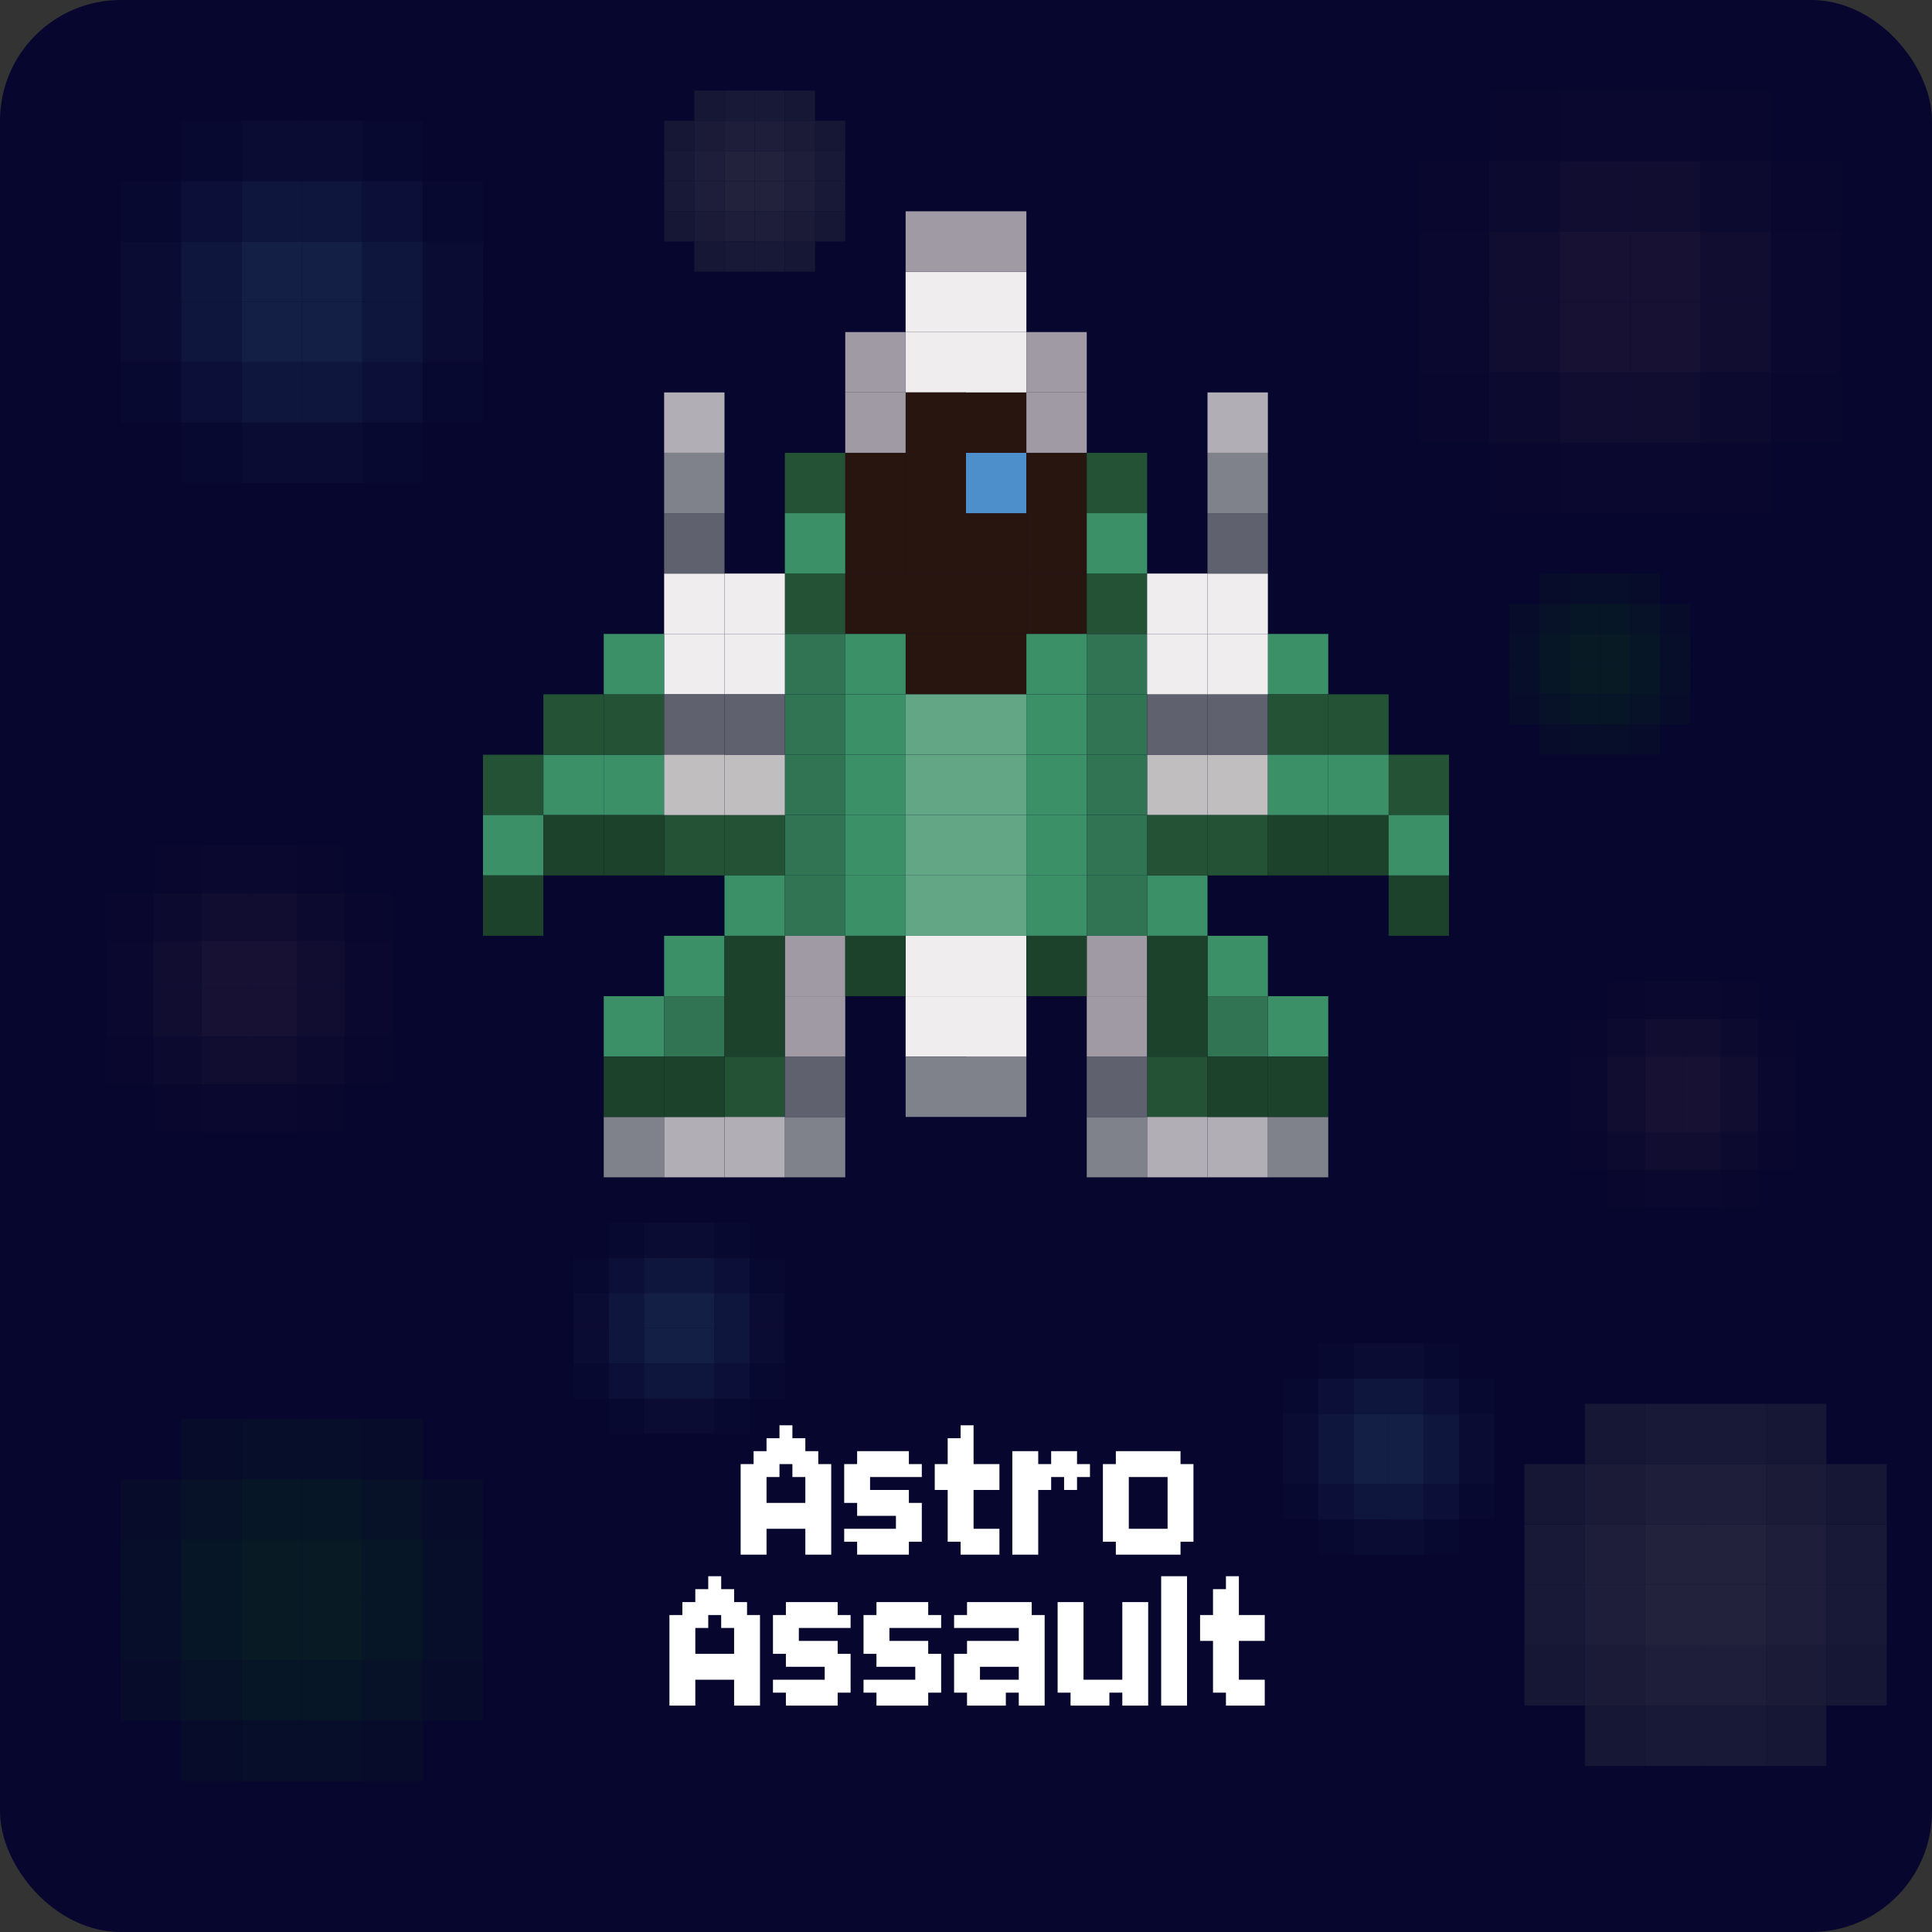 <svg width="128" height="128" viewBox="0 0 128 128" fill="none" xmlns="http://www.w3.org/2000/svg">
<rect x="0" y="0" width="128" height="128" fill="#333333" stroke="none"/>
<rect width="128" height="128" rx="8" fill="#07062E"/>
<rect width="2" height="2" transform="translate(48 10)" fill="#22223C"/>
<rect width="2" height="2" transform="translate(50 10)" fill="#22223C"/>
<rect width="2" height="2" transform="translate(48 12)" fill="#22223C"/>
<rect width="2" height="2" transform="translate(46 12)" fill="#1E1E3A"/>
<rect width="2" height="2" transform="translate(44 10)" fill="#181837"/>
<rect width="2" height="2" transform="translate(44 8)" fill="#161635"/>
<rect width="2" height="2" transform="translate(52 6)" fill="#161635"/>
<rect width="2" height="2" transform="translate(44 14)" fill="#161635"/>
<rect width="2" height="2" transform="translate(46 16)" fill="#161635"/>
<rect width="2" height="2" transform="translate(52 16)" fill="#161635"/>
<rect width="2" height="2" transform="translate(54 14)" fill="#161635"/>
<rect width="2" height="2" transform="translate(54 8)" fill="#161635"/>
<rect width="2" height="2" transform="translate(46 6)" fill="#161635"/>
<rect width="2" height="2" transform="translate(44 12)" fill="#181837"/>
<rect width="2" height="2" transform="translate(46 10)" fill="#1E1E3A"/>
<rect width="2" height="2" transform="translate(48 8)" fill="#1E1E3A"/>
<rect width="2" height="2" transform="translate(50 8)" fill="#1E1E3A"/>
<rect width="2" height="2" transform="translate(50 12)" fill="#22223C"/>
<rect width="2" height="2" transform="translate(48 14)" fill="#1E1E3A"/>
<rect width="2" height="2" transform="translate(46 14)" fill="#1B1B38"/>
<rect width="2" height="2" transform="translate(52 8)" fill="#1B1B38"/>
<rect width="2" height="2" transform="translate(46 8)" fill="#1B1B38"/>
<rect width="2" height="2" transform="translate(52 14)" fill="#1B1B38"/>
<rect width="2" height="2" transform="translate(48 16)" fill="#181837"/>
<rect width="2" height="2" transform="translate(50 16)" fill="#181837"/>
<rect width="2" height="2" transform="translate(50 14)" fill="#1E1E3A"/>
<rect width="2" height="2" transform="translate(52 12)" fill="#1E1E3A"/>
<rect width="2" height="2" transform="translate(52 10)" fill="#1E1E3A"/>
<rect width="2" height="2" transform="translate(48 6)" fill="#181837"/>
<rect width="2" height="2" transform="translate(50 6)" fill="#181837"/>
<rect width="2" height="2" transform="translate(54 10)" fill="#181837"/>
<rect width="2" height="2" transform="translate(54 12)" fill="#181837"/>
<rect width="4.667" height="4.667" transform="translate(103.333 15.333)" fill="#171134"/>
<rect width="4.667" height="4.667" transform="translate(108 15.333)" fill="#171134"/>
<rect width="4.667" height="4.667" transform="translate(103.333 20)" fill="#171134"/>
<rect width="4.667" height="4.667" transform="translate(98.667 20)" fill="#110D31"/>
<rect width="4.667" height="4.667" transform="translate(94 15.333)" fill="#0B082F"/>
<rect width="4.667" height="4.667" transform="translate(94 10.667)" fill="#09072E"/>
<rect width="4.667" height="4.667" transform="translate(112.667 6)" fill="#09072E"/>
<rect width="4.667" height="4.667" transform="translate(94 24.667)" fill="#09072E"/>
<rect width="4.667" height="4.667" transform="translate(98.667 29.333)" fill="#09072E"/>
<rect width="4.667" height="4.667" transform="translate(112.667 29.333)" fill="#09072E"/>
<rect width="4.667" height="4.667" transform="translate(117.333 24.667)" fill="#09072E"/>
<rect width="4.667" height="4.667" transform="translate(117.333 10.667)" fill="#09072E"/>
<rect width="4.667" height="4.667" transform="translate(98.667 6)" fill="#09072E"/>
<rect width="4.667" height="4.667" transform="translate(94 20)" fill="#0B082F"/>
<rect width="4.667" height="4.667" transform="translate(98.667 15.333)" fill="#110D31"/>
<rect width="4.667" height="4.667" transform="translate(103.333 10.667)" fill="#110D31"/>
<rect width="4.667" height="4.667" transform="translate(108 10.667)" fill="#110D31"/>
<rect width="4.667" height="4.667" transform="translate(108 20)" fill="#171134"/>
<rect width="4.667" height="4.667" transform="translate(103.333 24.667)" fill="#110D31"/>
<rect width="4.667" height="4.667" transform="translate(98.667 24.667)" fill="#0D0A30"/>
<rect width="4.667" height="4.667" transform="translate(112.667 10.667)" fill="#0D0A30"/>
<rect width="4.667" height="4.667" transform="translate(98.667 10.667)" fill="#0D0A30"/>
<rect width="4.667" height="4.667" transform="translate(112.667 24.667)" fill="#0D0A30"/>
<rect width="4.667" height="4.667" transform="translate(103.333 29.333)" fill="#0B082F"/>
<rect width="4.667" height="4.667" transform="translate(108 29.333)" fill="#0B082F"/>
<rect width="4.667" height="4.667" transform="translate(108 24.667)" fill="#110D31"/>
<rect width="4.667" height="4.667" transform="translate(112.667 20)" fill="#110D31"/>
<rect width="4.667" height="4.667" transform="translate(112.667 15.333)" fill="#110D31"/>
<rect width="4.667" height="4.667" transform="translate(103.333 6)" fill="#0B082F"/>
<rect width="4.667" height="4.667" transform="translate(108 6)" fill="#0B082F"/>
<rect width="4.667" height="4.667" transform="translate(117.333 15.333)" fill="#0B082F"/>
<rect width="4.667" height="4.667" transform="translate(117.333 20)" fill="#0B082F"/>
<rect width="3.167" height="3.167" transform="translate(13.333 62.333)" fill="#171134"/>
<rect width="3.167" height="3.167" transform="translate(16.5 62.333)" fill="#171134"/>
<rect width="3.167" height="3.167" transform="translate(13.333 65.5)" fill="#171134"/>
<rect width="3.167" height="3.167" transform="translate(10.167 65.5)" fill="#110D31"/>
<rect width="3.167" height="3.167" transform="translate(7 62.333)" fill="#0B082F"/>
<rect width="3.167" height="3.167" transform="translate(7 59.167)" fill="#09072E"/>
<rect width="3.167" height="3.167" transform="translate(19.667 56)" fill="#09072E"/>
<rect width="3.167" height="3.167" transform="translate(7 68.667)" fill="#09072E"/>
<rect width="3.167" height="3.167" transform="translate(10.167 71.833)" fill="#09072E"/>
<rect width="3.167" height="3.167" transform="translate(19.667 71.833)" fill="#09072E"/>
<rect width="3.167" height="3.167" transform="translate(22.833 68.667)" fill="#09072E"/>
<rect width="3.167" height="3.167" transform="translate(22.833 59.167)" fill="#09072E"/>
<rect width="3.167" height="3.167" transform="translate(10.167 56)" fill="#09072E"/>
<rect width="3.167" height="3.167" transform="translate(7 65.5)" fill="#0B082F"/>
<rect width="3.167" height="3.167" transform="translate(10.167 62.333)" fill="#110D31"/>
<rect width="3.167" height="3.167" transform="translate(13.333 59.167)" fill="#110D31"/>
<rect width="3.167" height="3.167" transform="translate(16.5 59.167)" fill="#110D31"/>
<rect width="3.167" height="3.167" transform="translate(16.5 65.5)" fill="#171134"/>
<rect width="3.167" height="3.167" transform="translate(13.333 68.667)" fill="#110D31"/>
<rect width="3.167" height="3.167" transform="translate(10.167 68.667)" fill="#0D0A30"/>
<rect width="3.167" height="3.167" transform="translate(19.667 59.167)" fill="#0D0A30"/>
<rect width="3.167" height="3.167" transform="translate(10.167 59.167)" fill="#0D0A30"/>
<rect width="3.167" height="3.167" transform="translate(19.667 68.667)" fill="#0D0A30"/>
<rect width="3.167" height="3.167" transform="translate(13.333 71.833)" fill="#0B082F"/>
<rect width="3.167" height="3.167" transform="translate(16.5 71.833)" fill="#0B082F"/>
<rect width="3.167" height="3.167" transform="translate(16.5 68.667)" fill="#110D31"/>
<rect width="3.167" height="3.167" transform="translate(19.667 65.5)" fill="#110D31"/>
<rect width="3.167" height="3.167" transform="translate(19.667 62.333)" fill="#110D31"/>
<rect width="3.167" height="3.167" transform="translate(13.333 56)" fill="#0B082F"/>
<rect width="3.167" height="3.167" transform="translate(16.5 56)" fill="#0B082F"/>
<rect width="3.167" height="3.167" transform="translate(22.833 62.333)" fill="#0B082F"/>
<rect width="3.167" height="3.167" transform="translate(22.833 65.5)" fill="#0B082F"/>
<rect width="2.5" height="2.5" transform="translate(109 70)" fill="#171134"/>
<rect width="2.5" height="2.5" transform="translate(111.5 70)" fill="#171134"/>
<rect width="2.5" height="2.5" transform="translate(109 72.5)" fill="#171134"/>
<rect width="2.5" height="2.5" transform="translate(106.5 72.5)" fill="#110D31"/>
<rect width="2.5" height="2.5" transform="translate(104 70)" fill="#0B082F"/>
<rect width="2.5" height="2.5" transform="translate(104 67.5)" fill="#09072E"/>
<rect width="2.5" height="2.5" transform="translate(114 65)" fill="#09072E"/>
<rect width="2.5" height="2.5" transform="translate(104 75)" fill="#09072E"/>
<rect width="2.5" height="2.5" transform="translate(106.5 77.5)" fill="#09072E"/>
<rect width="2.5" height="2.5" transform="translate(114 77.5)" fill="#09072E"/>
<rect width="2.5" height="2.5" transform="translate(116.5 75)" fill="#09072E"/>
<rect width="2.5" height="2.5" transform="translate(116.5 67.5)" fill="#09072E"/>
<rect width="2.5" height="2.5" transform="translate(106.5 65)" fill="#09072E"/>
<rect width="2.5" height="2.5" transform="translate(104 72.5)" fill="#0B082F"/>
<rect width="2.5" height="2.5" transform="translate(106.5 70)" fill="#110D31"/>
<rect width="2.5" height="2.5" transform="translate(109 67.5)" fill="#110D31"/>
<rect width="2.5" height="2.5" transform="translate(111.5 67.5)" fill="#110D31"/>
<rect width="2.5" height="2.5" transform="translate(111.5 72.5)" fill="#171134"/>
<rect width="2.5" height="2.5" transform="translate(109 75)" fill="#110D31"/>
<rect width="2.5" height="2.5" transform="translate(106.5 75)" fill="#0D0A30"/>
<rect width="2.5" height="2.5" transform="translate(114 67.5)" fill="#0D0A30"/>
<rect width="2.5" height="2.5" transform="translate(106.5 67.5)" fill="#0D0A30"/>
<rect width="2.5" height="2.5" transform="translate(114 75)" fill="#0D0A30"/>
<rect width="2.5" height="2.5" transform="translate(109 77.5)" fill="#0B082F"/>
<rect width="2.5" height="2.5" transform="translate(111.5 77.5)" fill="#0B082F"/>
<rect width="2.5" height="2.5" transform="translate(111.5 75)" fill="#110D31"/>
<rect width="2.5" height="2.5" transform="translate(114 72.5)" fill="#110D31"/>
<rect width="2.5" height="2.5" transform="translate(114 70)" fill="#110D31"/>
<rect width="2.5" height="2.5" transform="translate(109 65)" fill="#0B082F"/>
<rect width="2.5" height="2.5" transform="translate(111.5 65)" fill="#0B082F"/>
<rect width="2.5" height="2.5" transform="translate(116.5 70)" fill="#0B082F"/>
<rect width="2.5" height="2.5" transform="translate(116.5 72.5)" fill="#0B082F"/>
<path d="M50.785 95.286H51.642V96.143H50.785V95.286ZM51.642 95.286H52.499V96.143H51.642V95.286ZM51.642 94.429H52.499V95.286H51.642V94.429ZM52.499 95.286H53.356V96.143H52.499V95.286ZM52.499 96.143H53.356V97H52.499V96.143ZM53.356 96.143H54.213V97H53.356V96.143ZM51.642 96.143H52.499V97H51.642V96.143ZM50.785 96.143H51.642V97H50.785V96.143ZM49.928 96.143H50.785V97H49.928V96.143ZM49.928 97H50.785V97.857H49.928V97ZM49.07 97H49.928V97.857H49.07V97ZM50.785 97H51.642V97.857H50.785V97ZM49.928 97.857H50.785V98.714H49.928V97.857ZM49.928 98.714H50.785V99.571H49.928V98.714ZM49.928 99.571H50.785V100.429H49.928V99.571ZM50.785 99.571H51.642V100.429H50.785V99.571ZM51.642 99.571H52.499V100.429H51.642V99.571ZM52.499 99.571H53.356V100.429H52.499V99.571ZM53.356 99.571H54.213V100.429H53.356V99.571ZM54.213 99.571H55.07V100.429H54.213V99.571ZM54.213 98.714H55.07V99.571H54.213V98.714ZM54.213 97.857H55.07V98.714H54.213V97.857ZM54.213 97H55.07V97.857H54.213V97ZM53.356 97H54.213V97.857H53.356V97ZM52.499 97H53.356V97.857H52.499V97ZM53.356 97.857H54.213V98.714H53.356V97.857ZM53.356 98.714H54.213V99.571H53.356V98.714ZM53.356 100.429H54.213V101.286H53.356V100.429ZM54.213 100.429H55.07V101.286H54.213V100.429ZM54.213 101.286H55.07V102.143H54.213V101.286ZM54.213 102.143H55.07V103H54.213V102.143ZM53.356 102.143H54.213V103H53.356V102.143ZM53.356 101.286H54.213V102.143H53.356V101.286ZM52.499 100.429H53.356V101.286H52.499V100.429ZM51.642 100.429H52.499V101.286H51.642V100.429ZM50.785 100.429H51.642V101.286H50.785V100.429ZM49.928 100.429H50.785V101.286H49.928V100.429ZM49.928 101.286H50.785V102.143H49.928V101.286ZM49.928 102.143H50.785V103H49.928V102.143ZM49.07 102.143H49.928V103H49.07V102.143ZM49.07 101.286H49.928V102.143H49.07V101.286ZM49.07 100.429H49.928V101.286H49.07V100.429ZM49.07 99.571H49.928V100.429H49.07V99.571ZM49.07 98.714H49.928V99.571H49.07V98.714ZM49.07 97.857H49.928V98.714H49.07V97.857ZM55.93 97H56.787V97.857H55.93V97ZM56.787 97.857H57.644V98.714H56.787V97.857ZM55.93 97.857H56.787V98.714H55.93V97.857ZM55.93 98.714H56.787V99.571H55.93V98.714ZM56.787 98.714H57.644V99.571H56.787V98.714ZM56.787 99.571H57.644V100.429H56.787V99.571ZM57.644 99.571H58.501V100.429H57.644V99.571ZM58.501 99.571H59.358V100.429H58.501V99.571ZM59.358 98.714H60.215V99.571H59.358V98.714ZM58.501 98.714H59.358V99.571H58.501V98.714ZM57.644 98.714H58.501V99.571H57.644V98.714ZM59.358 99.571H60.215V100.429H59.358V99.571ZM60.215 99.571H61.072V100.429H60.215V99.571ZM60.215 100.429H61.072V101.286H60.215V100.429ZM59.358 100.429H60.215V101.286H59.358V100.429ZM59.358 101.286H60.215V102.143H59.358V101.286ZM60.215 101.286H61.072V102.143H60.215V101.286ZM59.358 102.143H60.215V103H59.358V102.143ZM58.501 101.286H59.358V102.143H58.501V101.286ZM57.644 101.286H58.501V102.143H57.644V101.286ZM56.787 101.286H57.644V102.143H56.787V101.286ZM55.93 101.286H56.787V102.143H55.93V101.286ZM56.787 102.143H57.644V103H56.787V102.143ZM57.644 102.143H58.501V103H57.644V102.143ZM58.501 102.143H59.358V103H58.501V102.143ZM60.215 97H61.072V97.857H60.215V97ZM59.358 97H60.215V97.857H59.358V97ZM59.358 96.143H60.215V97H59.358V96.143ZM58.501 96.143H59.358V97H58.501V96.143ZM57.644 96.143H58.501V97H57.644V96.143ZM56.787 96.143H57.644V97H56.787V96.143ZM56.787 97H57.644V97.857H56.787V97ZM57.644 97H58.501V97.857H57.644V97ZM58.501 97H59.358V97.857H58.501V97ZM65.358 101.286H66.215V102.143H65.358V101.286ZM65.358 102.143H66.215V103H65.358V102.143ZM64.501 102.143H65.358V103H64.501V102.143ZM64.501 101.286H65.358V102.143H64.501V101.286ZM63.644 102.143H64.501V103H63.644V102.143ZM63.644 101.286H64.501V102.143H63.644V101.286ZM62.787 101.286H63.644V102.143H62.787V101.286ZM62.787 100.429H63.644V101.286H62.787V100.429ZM62.787 99.571H63.644V100.429H62.787V99.571ZM62.787 98.714H63.644V99.571H62.787V98.714ZM62.787 97.857H63.644V98.714H62.787V97.857ZM62.787 97H63.644V97.857H62.787V97ZM63.644 99.571H64.501V100.429H63.644V99.571ZM63.644 100.429H64.501V101.286H63.644V100.429ZM63.644 98.714H64.501V99.571H63.644V98.714ZM63.644 97.857H64.501V98.714H63.644V97.857ZM63.644 94.429H64.501V95.286H63.644V94.429ZM63.644 95.286H64.501V96.143H63.644V95.286ZM63.644 96.143H64.501V97H63.644V96.143ZM63.644 97H64.501V97.857H63.644V97ZM62.787 96.143H63.644V97H62.787V96.143ZM61.93 97H62.787V97.857H61.93V97ZM64.501 97H65.358V97.857H64.501V97ZM65.358 97H66.215V97.857H65.358V97ZM62.787 95.286H63.644V96.143H62.787V95.286ZM61.93 97.857H62.787V98.714H61.93V97.857ZM64.501 97.857H65.358V98.714H64.501V97.857ZM65.358 97.857H66.215V98.714H65.358V97.857ZM67.07 97H67.927V97.857H67.07V97ZM67.07 96.143H67.927V97H67.07V96.143ZM67.927 96.143H68.785V97H67.927V96.143ZM67.927 97H68.785V97.857H67.927V97ZM67.927 97.857H68.785V98.714H67.927V97.857ZM67.927 98.714H68.785V99.571H67.927V98.714ZM67.927 99.571H68.785V100.429H67.927V99.571ZM67.07 99.571H67.927V100.429H67.07V99.571ZM67.07 98.714H67.927V99.571H67.07V98.714ZM67.07 97.857H67.927V98.714H67.07V97.857ZM67.07 100.429H67.927V101.286H67.07V100.429ZM67.927 100.429H68.785V101.286H67.927V100.429ZM67.927 101.286H68.785V102.143H67.927V101.286ZM67.927 102.143H68.785V103H67.927V102.143ZM67.07 102.143H67.927V103H67.07V102.143ZM67.07 101.286H67.927V102.143H67.07V101.286ZM68.785 97H69.642V97.857H68.785V97ZM69.642 97H70.499V97.857H69.642V97ZM70.499 97H71.356V97.857H70.499V97ZM70.499 96.143H71.356V97H70.499V96.143ZM69.642 96.143H70.499V97H69.642V96.143ZM68.785 97.857H69.642V98.714H68.785V97.857ZM71.356 97H72.213V97.857H71.356V97ZM70.499 97.857H71.356V98.714H70.499V97.857ZM74.785 96.143H75.642V97H74.785V96.143ZM73.927 96.143H74.785V97H73.927V96.143ZM73.927 97H74.785V97.857H73.927V97ZM74.785 97H75.642V97.857H74.785V97ZM75.642 96.143H76.499V97H75.642V96.143ZM76.499 96.143H77.356V97H76.499V96.143ZM77.356 96.143H78.213V97H77.356V96.143ZM77.356 97H78.213V97.857H77.356V97ZM76.499 97H77.356V97.857H76.499V97ZM77.356 98.714H78.213V99.571H77.356V98.714ZM78.213 97H79.07V97.857H78.213V97ZM78.213 97.857H79.07V98.714H78.213V97.857ZM78.213 98.714H79.07V99.571H78.213V98.714ZM78.213 99.571H79.07V100.429H78.213V99.571ZM78.213 100.429H79.07V101.286H78.213V100.429ZM78.213 101.286H79.07V102.143H78.213V101.286ZM77.356 101.286H78.213V102.143H77.356V101.286ZM77.356 100.429H78.213V101.286H77.356V100.429ZM77.356 99.571H78.213V100.429H77.356V99.571ZM77.356 97.857H78.213V98.714H77.356V97.857ZM76.499 101.286H77.356V102.143H76.499V101.286ZM77.356 102.143H78.213V103H77.356V102.143ZM76.499 102.143H77.356V103H76.499V102.143ZM75.642 102.143H76.499V103H75.642V102.143ZM74.785 102.143H75.642V103H74.785V102.143ZM73.927 102.143H74.785V103H73.927V102.143ZM73.927 101.286H74.785V102.143H73.927V101.286ZM74.785 101.286H75.642V102.143H74.785V101.286ZM73.927 100.429H74.785V101.286H73.927V100.429ZM73.07 101.286H73.927V102.143H73.07V101.286ZM73.07 100.429H73.927V101.286H73.07V100.429ZM73.07 99.571H73.927V100.429H73.07V99.571ZM73.07 98.714H73.927V99.571H73.07V98.714ZM73.07 97.857H73.927V98.714H73.07V97.857ZM73.07 97H73.927V97.857H73.07V97ZM73.927 97.857H74.785V98.714H73.927V97.857ZM73.927 98.714H74.785V99.571H73.927V98.714ZM73.927 99.571H74.785V100.429H73.927V99.571ZM75.642 101.286H76.499V102.143H75.642V101.286ZM75.642 97H76.499V97.857H75.642V97ZM46.066 105.286H46.923V106.143H46.066V105.286ZM46.923 105.286H47.78V106.143H46.923V105.286ZM46.923 104.429H47.78V105.286H46.923V104.429ZM47.78 105.286H48.637V106.143H47.78V105.286ZM47.78 106.143H48.637V107H47.78V106.143ZM48.637 106.143H49.494V107H48.637V106.143ZM46.923 106.143H47.78V107H46.923V106.143ZM46.066 106.143H46.923V107H46.066V106.143ZM45.209 106.143H46.066V107H45.209V106.143ZM45.209 107H46.066V107.857H45.209V107ZM44.352 107H45.209V107.857H44.352V107ZM46.066 107H46.923V107.857H46.066V107ZM45.209 107.857H46.066V108.714H45.209V107.857ZM45.209 108.714H46.066V109.571H45.209V108.714ZM45.209 109.571H46.066V110.429H45.209V109.571ZM46.066 109.571H46.923V110.429H46.066V109.571ZM46.923 109.571H47.78V110.429H46.923V109.571ZM47.78 109.571H48.637V110.429H47.78V109.571ZM48.637 109.571H49.494V110.429H48.637V109.571ZM49.494 109.571H50.352V110.429H49.494V109.571ZM49.494 108.714H50.352V109.571H49.494V108.714ZM49.494 107.857H50.352V108.714H49.494V107.857ZM49.494 107H50.352V107.857H49.494V107ZM48.637 107H49.494V107.857H48.637V107ZM47.78 107H48.637V107.857H47.78V107ZM48.637 107.857H49.494V108.714H48.637V107.857ZM48.637 108.714H49.494V109.571H48.637V108.714ZM48.637 110.429H49.494V111.286H48.637V110.429ZM49.494 110.429H50.352V111.286H49.494V110.429ZM49.494 111.286H50.352V112.143H49.494V111.286ZM49.494 112.143H50.352V113H49.494V112.143ZM48.637 112.143H49.494V113H48.637V112.143ZM48.637 111.286H49.494V112.143H48.637V111.286ZM47.78 110.429H48.637V111.286H47.78V110.429ZM46.923 110.429H47.78V111.286H46.923V110.429ZM46.066 110.429H46.923V111.286H46.066V110.429ZM45.209 110.429H46.066V111.286H45.209V110.429ZM45.209 111.286H46.066V112.143H45.209V111.286ZM45.209 112.143H46.066V113H45.209V112.143ZM44.352 112.143H45.209V113H44.352V112.143ZM44.352 111.286H45.209V112.143H44.352V111.286ZM44.352 110.429H45.209V111.286H44.352V110.429ZM44.352 109.571H45.209V110.429H44.352V109.571ZM44.352 108.714H45.209V109.571H44.352V108.714ZM44.352 107.857H45.209V108.714H44.352V107.857ZM51.211 107H52.068V107.857H51.211V107ZM52.068 107.857H52.925V108.714H52.068V107.857ZM51.211 107.857H52.068V108.714H51.211V107.857ZM51.211 108.714H52.068V109.571H51.211V108.714ZM52.068 108.714H52.925V109.571H52.068V108.714ZM52.068 109.571H52.925V110.429H52.068V109.571ZM52.925 109.571H53.782V110.429H52.925V109.571ZM53.782 109.571H54.639V110.429H53.782V109.571ZM54.639 108.714H55.497V109.571H54.639V108.714ZM53.782 108.714H54.639V109.571H53.782V108.714ZM52.925 108.714H53.782V109.571H52.925V108.714ZM54.639 109.571H55.497V110.429H54.639V109.571ZM55.497 109.571H56.354V110.429H55.497V109.571ZM55.497 110.429H56.354V111.286H55.497V110.429ZM54.639 110.429H55.497V111.286H54.639V110.429ZM54.639 111.286H55.497V112.143H54.639V111.286ZM55.497 111.286H56.354V112.143H55.497V111.286ZM54.639 112.143H55.497V113H54.639V112.143ZM53.782 111.286H54.639V112.143H53.782V111.286ZM52.925 111.286H53.782V112.143H52.925V111.286ZM52.068 111.286H52.925V112.143H52.068V111.286ZM51.211 111.286H52.068V112.143H51.211V111.286ZM52.068 112.143H52.925V113H52.068V112.143ZM52.925 112.143H53.782V113H52.925V112.143ZM53.782 112.143H54.639V113H53.782V112.143ZM55.497 107H56.354V107.857H55.497V107ZM54.639 107H55.497V107.857H54.639V107ZM54.639 106.143H55.497V107H54.639V106.143ZM53.782 106.143H54.639V107H53.782V106.143ZM52.925 106.143H53.782V107H52.925V106.143ZM52.068 106.143H52.925V107H52.068V106.143ZM52.068 107H52.925V107.857H52.068V107ZM52.925 107H53.782V107.857H52.925V107ZM53.782 107H54.639V107.857H53.782V107ZM57.211 107H58.068V107.857H57.211V107ZM58.068 107.857H58.925V108.714H58.068V107.857ZM57.211 107.857H58.068V108.714H57.211V107.857ZM57.211 108.714H58.068V109.571H57.211V108.714ZM58.068 108.714H58.925V109.571H58.068V108.714ZM58.068 109.571H58.925V110.429H58.068V109.571ZM58.925 109.571H59.782V110.429H58.925V109.571ZM59.782 109.571H60.639V110.429H59.782V109.571ZM60.639 108.714H61.497V109.571H60.639V108.714ZM59.782 108.714H60.639V109.571H59.782V108.714ZM58.925 108.714H59.782V109.571H58.925V108.714ZM60.639 109.571H61.497V110.429H60.639V109.571ZM61.497 109.571H62.354V110.429H61.497V109.571ZM61.497 110.429H62.354V111.286H61.497V110.429ZM60.639 110.429H61.497V111.286H60.639V110.429ZM60.639 111.286H61.497V112.143H60.639V111.286ZM61.497 111.286H62.354V112.143H61.497V111.286ZM60.639 112.143H61.497V113H60.639V112.143ZM59.782 111.286H60.639V112.143H59.782V111.286ZM58.925 111.286H59.782V112.143H58.925V111.286ZM58.068 111.286H58.925V112.143H58.068V111.286ZM57.211 111.286H58.068V112.143H57.211V111.286ZM58.068 112.143H58.925V113H58.068V112.143ZM58.925 112.143H59.782V113H58.925V112.143ZM59.782 112.143H60.639V113H59.782V112.143ZM61.497 107H62.354V107.857H61.497V107ZM60.639 107H61.497V107.857H60.639V107ZM60.639 106.143H61.497V107H60.639V106.143ZM59.782 106.143H60.639V107H59.782V106.143ZM58.925 106.143H59.782V107H58.925V106.143ZM58.068 106.143H58.925V107H58.068V106.143ZM58.068 107H58.925V107.857H58.068V107ZM58.925 107H59.782V107.857H58.925V107ZM59.782 107H60.639V107.857H59.782V107ZM68.354 113H67.497V112.143H68.354V113ZM68.354 112.143H67.497V111.286H68.354V112.143ZM67.497 112.143H66.639V111.286H67.497V112.143ZM66.639 113H65.782V112.143H66.639V113ZM65.782 113H64.925V112.143H65.782V113ZM64.925 113H64.068V112.143H64.925V113ZM64.925 112.143H64.068V111.286H64.925V112.143ZM65.782 112.143H64.925V111.286H65.782V112.143ZM64.068 112.143H63.211V111.286H64.068V112.143ZM64.068 111.286H63.211V110.429H64.068V111.286ZM64.068 107.857H63.211V107H64.068V107.857ZM64.925 107.857H64.068V107H64.925V107.857ZM64.925 111.286H64.068V110.429H64.925V111.286ZM65.782 107.857H64.925V107H65.782V107.857ZM64.925 107H64.068V106.143H64.925V107ZM65.782 107H64.925V106.143H65.782V107ZM66.639 107H65.782V106.143H66.639V107ZM67.497 107H66.639V106.143H67.497V107ZM68.354 107H67.497V106.143H68.354V107ZM68.354 107.857H67.497V107H68.354V107.857ZM67.497 107.857H66.639V107H67.497V107.857ZM68.354 108.714H67.497V107.857H68.354V108.714ZM69.211 107.857H68.354V107H69.211V107.857ZM69.211 108.714H68.354V107.857H69.211V108.714ZM69.211 109.571H68.354V108.714H69.211V109.571ZM69.211 110.429H68.354V109.571H69.211V110.429ZM69.211 111.286H68.354V110.429H69.211V111.286ZM69.211 112.143H68.354V111.286H69.211V112.143ZM68.354 111.286H67.497V110.429H68.354V111.286ZM68.354 110.429H67.497V109.571H68.354V110.429ZM68.354 109.571H67.497V108.714H68.354V109.571ZM66.639 107.857H65.782V107H66.639V107.857ZM66.639 112.143H65.782V111.286H66.639V112.143ZM68.354 112.143H69.211V113H68.354V112.143ZM66.639 108.714H67.497V109.571H66.639V108.714ZM65.782 108.714H66.639V109.571H65.782V108.714ZM64.925 108.714H65.782V109.571H64.925V108.714ZM64.068 108.714H64.925V109.571H64.068V108.714ZM63.211 109.571H64.068V110.429H63.211V109.571ZM64.068 109.571H64.925V110.429H64.068V109.571ZM66.639 109.571H67.497V110.429H66.639V109.571ZM65.782 109.571H66.639V110.429H65.782V109.571ZM64.925 109.571H65.782V110.429H64.925V109.571ZM76.07 112.143H75.213V111.286H76.07V112.143ZM76.07 113H75.213V112.143H76.07V113ZM75.213 113H74.356V112.143H75.213V113ZM75.213 112.143H74.356V111.286H75.213V112.143ZM75.213 111.286H74.356V110.429H75.213V111.286ZM75.213 110.429H74.356V109.571H75.213V110.429ZM75.213 109.571H74.356V108.714H75.213V109.571ZM76.07 109.571H75.213V108.714H76.07V109.571ZM76.07 110.429H75.213V109.571H76.07V110.429ZM76.07 111.286H75.213V110.429H76.07V111.286ZM76.07 108.714H75.213V107.857H76.07V108.714ZM75.213 108.714H74.356V107.857H75.213V108.714ZM75.213 107.857H74.356V107H75.213V107.857ZM75.213 107H74.356V106.143H75.213V107ZM76.07 107H75.213V106.143H76.07V107ZM76.07 107.857H75.213V107H76.07V107.857ZM71.785 107H70.927V106.143H71.785V107ZM70.927 107H70.07V106.143H70.927V107ZM70.927 107.857H70.07V107H70.927V107.857ZM70.927 108.714H70.07V107.857H70.927V108.714ZM70.927 109.571H70.07V108.714H70.927V109.571ZM70.927 110.429H70.07V109.571H70.927V110.429ZM70.927 111.286H70.07V110.429H70.927V111.286ZM70.927 112.143H70.07V111.286H70.927V112.143ZM71.785 110.429H70.927V109.571H71.785V110.429ZM71.785 109.571H70.927V108.714H71.785V109.571ZM71.785 108.714H70.927V107.857H71.785V108.714ZM71.785 107.857H70.927V107H71.785V107.857ZM71.785 111.286H70.927V110.429H71.785V111.286ZM74.356 112.143H73.499V111.286H74.356V112.143ZM73.499 112.143H72.642V111.286H73.499V112.143ZM72.642 112.143H71.785V111.286H72.642V112.143ZM72.642 113H71.785V112.143H72.642V113ZM71.785 113H70.927V112.143H71.785V113ZM71.785 112.143H70.927V111.286H71.785V112.143ZM73.499 113H72.642V112.143H73.499V113ZM76.93 104.429H77.787V105.286H76.93V104.429ZM77.787 104.429H78.644V105.286H77.787V104.429ZM77.787 105.286H78.644V106.143H77.787V105.286ZM77.787 106.143H78.644V107H77.787V106.143ZM77.787 107H78.644V107.857H77.787V107ZM77.787 107.857H78.644V108.714H77.787V107.857ZM77.787 108.714H78.644V109.571H77.787V108.714ZM76.93 108.714H77.787V109.571H76.93V108.714ZM76.93 109.571H77.787V110.429H76.93V109.571ZM76.93 110.429H77.787V111.286H76.93V110.429ZM76.93 111.286H77.787V112.143H76.93V111.286ZM76.93 112.143H77.787V113H76.93V112.143ZM77.787 112.143H78.644V113H77.787V112.143ZM77.787 111.286H78.644V112.143H77.787V111.286ZM77.787 110.429H78.644V111.286H77.787V110.429ZM77.787 109.571H78.644V110.429H77.787V109.571ZM76.93 107.857H77.787V108.714H76.93V107.857ZM76.93 107H77.787V107.857H76.93V107ZM76.93 106.143H77.787V107H76.93V106.143ZM76.93 105.286H77.787V106.143H76.93V105.286ZM82.936 111.286H83.793V112.143H82.936V111.286ZM82.936 112.143H83.793V113H82.936V112.143ZM82.079 112.143H82.936V113H82.079V112.143ZM82.079 111.286H82.936V112.143H82.079V111.286ZM81.222 112.143H82.079V113H81.222V112.143ZM81.222 111.286H82.079V112.143H81.222V111.286ZM80.365 111.286H81.222V112.143H80.365V111.286ZM80.365 110.429H81.222V111.286H80.365V110.429ZM80.365 109.571H81.222V110.429H80.365V109.571ZM80.365 108.714H81.222V109.571H80.365V108.714ZM80.365 107.857H81.222V108.714H80.365V107.857ZM80.365 107H81.222V107.857H80.365V107ZM81.222 109.571H82.079V110.429H81.222V109.571ZM81.222 110.429H82.079V111.286H81.222V110.429ZM81.222 108.714H82.079V109.571H81.222V108.714ZM81.222 107.857H82.079V108.714H81.222V107.857ZM81.222 104.429H82.079V105.286H81.222V104.429ZM81.222 105.286H82.079V106.143H81.222V105.286ZM81.222 106.143H82.079V107H81.222V106.143ZM81.222 107H82.079V107.857H81.222V107ZM80.365 106.143H81.222V107H80.365V106.143ZM79.508 107H80.365V107.857H79.508V107ZM82.079 107H82.936V107.857H82.079V107ZM82.936 107H83.793V107.857H82.936V107ZM80.365 105.286H81.222V106.143H80.365V105.286ZM79.508 107.857H80.365V108.714H79.508V107.857ZM82.079 107.857H82.936V108.714H82.079V107.857ZM82.936 107.857H83.793V108.714H82.936V107.857Z" fill="white"/>
<rect width="4" height="4" transform="translate(16 16)" fill="#141F46"/>
<rect width="4" height="4" transform="translate(20 16)" fill="#141F46"/>
<rect width="4" height="4" transform="translate(16 20)" fill="#141F46"/>
<rect width="4" height="4" transform="translate(12 20)" fill="#0F163D"/>
<rect width="4" height="4" transform="translate(8 16)" fill="#0A0C34"/>
<rect width="4" height="4" transform="translate(8 12)" fill="#080931"/>
<rect width="4" height="4" transform="translate(24 8)" fill="#080931"/>
<rect width="4" height="4" transform="translate(8 24)" fill="#080931"/>
<rect width="4" height="4" transform="translate(12 28)" fill="#080931"/>
<rect width="4" height="4" transform="translate(24 28)" fill="#080931"/>
<rect width="4" height="4" transform="translate(28 24)" fill="#080931"/>
<rect width="4" height="4" transform="translate(28 12)" fill="#080931"/>
<rect width="4" height="4" transform="translate(12 8)" fill="#080931"/>
<rect width="4" height="4" transform="translate(8 20)" fill="#0A0C34"/>
<rect width="4" height="4" transform="translate(12 16)" fill="#0F163D"/>
<rect width="4" height="4" transform="translate(16 12)" fill="#0F163D"/>
<rect width="4" height="4" transform="translate(20 12)" fill="#0F163D"/>
<rect width="4" height="4" transform="translate(20 20)" fill="#141F46"/>
<rect width="4" height="4" transform="translate(16 24)" fill="#0F163D"/>
<rect width="4" height="4" transform="translate(12 24)" fill="#0C0F37"/>
<rect width="4" height="4" transform="translate(24 12)" fill="#0C0F37"/>
<rect width="4" height="4" transform="translate(12 12)" fill="#0C0F37"/>
<rect width="4" height="4" transform="translate(24 24)" fill="#0C0F37"/>
<rect width="4" height="4" transform="translate(16 28)" fill="#0A0C34"/>
<rect width="4" height="4" transform="translate(20 28)" fill="#0A0C34"/>
<rect width="4" height="4" transform="translate(20 24)" fill="#0F163D"/>
<rect width="4" height="4" transform="translate(24 20)" fill="#0F163D"/>
<rect width="4" height="4" transform="translate(24 16)" fill="#0F163D"/>
<rect width="4" height="4" transform="translate(16 8)" fill="#0A0C34"/>
<rect width="4" height="4" transform="translate(20 8)" fill="#0A0C34"/>
<rect width="4" height="4" transform="translate(28 16)" fill="#0A0C34"/>
<rect width="4" height="4" transform="translate(28 20)" fill="#0A0C34"/>
<rect width="4" height="4" transform="translate(109 101)" fill="#22223C"/>
<rect width="4" height="4" transform="translate(113 101)" fill="#22223C"/>
<rect width="4" height="4" transform="translate(109 105)" fill="#22223C"/>
<rect width="4" height="4" transform="translate(105 105)" fill="#1E1E3A"/>
<rect width="4" height="4" transform="translate(101 101)" fill="#181837"/>
<rect width="4" height="4" transform="translate(101 97)" fill="#161635"/>
<rect width="4" height="4" transform="translate(117 93)" fill="#161635"/>
<rect width="4" height="4" transform="translate(101 109)" fill="#161635"/>
<rect width="4" height="4" transform="translate(105 113)" fill="#161635"/>
<rect width="4" height="4" transform="translate(117 113)" fill="#161635"/>
<rect width="4" height="4" transform="translate(121 109)" fill="#161635"/>
<rect width="4" height="4" transform="translate(121 97)" fill="#161635"/>
<rect width="4" height="4" transform="translate(105 93)" fill="#161635"/>
<rect width="4" height="4" transform="translate(101 105)" fill="#181837"/>
<rect width="4" height="4" transform="translate(105 101)" fill="#1E1E3A"/>
<rect width="4" height="4" transform="translate(109 97)" fill="#1E1E3A"/>
<rect width="4" height="4" transform="translate(113 97)" fill="#1E1E3A"/>
<rect width="4" height="4" transform="translate(113 105)" fill="#22223C"/>
<rect width="4" height="4" transform="translate(109 109)" fill="#1E1E3A"/>
<rect width="4" height="4" transform="translate(105 109)" fill="#1B1B38"/>
<rect width="4" height="4" transform="translate(117 97)" fill="#1B1B38"/>
<rect width="4" height="4" transform="translate(105 97)" fill="#1B1B38"/>
<rect width="4" height="4" transform="translate(117 109)" fill="#1B1B38"/>
<rect width="4" height="4" transform="translate(109 113)" fill="#181837"/>
<rect width="4" height="4" transform="translate(113 113)" fill="#181837"/>
<rect width="4" height="4" transform="translate(113 109)" fill="#1E1E3A"/>
<rect width="4" height="4" transform="translate(117 105)" fill="#1E1E3A"/>
<rect width="4" height="4" transform="translate(117 101)" fill="#1E1E3A"/>
<rect width="4" height="4" transform="translate(109 93)" fill="#181837"/>
<rect width="4" height="4" transform="translate(113 93)" fill="#181837"/>
<rect width="4" height="4" transform="translate(121 101)" fill="#181837"/>
<rect width="4" height="4" transform="translate(121 105)" fill="#181837"/>
<rect width="2.333" height="2.333" transform="translate(89.667 93.667)" fill="#141F46"/>
<rect width="2.333" height="2.333" transform="translate(92 93.667)" fill="#141F46"/>
<rect width="2.333" height="2.333" transform="translate(89.667 96)" fill="#141F46"/>
<rect width="2.333" height="2.333" transform="translate(87.333 96)" fill="#0F163D"/>
<rect width="2.333" height="2.333" transform="translate(85 93.667)" fill="#0A0C34"/>
<rect width="2.333" height="2.333" transform="translate(85 91.333)" fill="#080931"/>
<rect width="2.333" height="2.333" transform="translate(94.333 89)" fill="#080931"/>
<rect width="2.333" height="2.333" transform="translate(85 98.333)" fill="#080931"/>
<rect width="2.333" height="2.333" transform="translate(87.333 100.667)" fill="#080931"/>
<rect width="2.333" height="2.333" transform="translate(94.333 100.667)" fill="#080931"/>
<rect width="2.333" height="2.333" transform="translate(96.667 98.333)" fill="#080931"/>
<rect width="2.333" height="2.333" transform="translate(96.667 91.333)" fill="#080931"/>
<rect width="2.333" height="2.333" transform="translate(87.333 89)" fill="#080931"/>
<rect width="2.333" height="2.333" transform="translate(85 96)" fill="#0A0C34"/>
<rect width="2.333" height="2.333" transform="translate(87.333 93.667)" fill="#0F163D"/>
<rect width="2.333" height="2.333" transform="translate(89.667 91.333)" fill="#0F163D"/>
<rect width="2.333" height="2.333" transform="translate(92 91.333)" fill="#0F163D"/>
<rect width="2.333" height="2.333" transform="translate(92 96)" fill="#141F46"/>
<rect width="2.333" height="2.333" transform="translate(89.667 98.333)" fill="#0F163D"/>
<rect width="2.333" height="2.333" transform="translate(87.333 98.333)" fill="#0C0F37"/>
<rect width="2.333" height="2.333" transform="translate(94.333 91.333)" fill="#0C0F37"/>
<rect width="2.333" height="2.333" transform="translate(87.333 91.333)" fill="#0C0F37"/>
<rect width="2.333" height="2.333" transform="translate(94.333 98.333)" fill="#0C0F37"/>
<rect width="2.333" height="2.333" transform="translate(89.667 100.667)" fill="#0A0C34"/>
<rect width="2.333" height="2.333" transform="translate(92 100.667)" fill="#0A0C34"/>
<rect width="2.333" height="2.333" transform="translate(92 98.333)" fill="#0F163D"/>
<rect width="2.333" height="2.333" transform="translate(94.333 96)" fill="#0F163D"/>
<rect width="2.333" height="2.333" transform="translate(94.333 93.667)" fill="#0F163D"/>
<rect width="2.333" height="2.333" transform="translate(89.667 89)" fill="#0A0C34"/>
<rect width="2.333" height="2.333" transform="translate(92 89)" fill="#0A0C34"/>
<rect width="2.333" height="2.333" transform="translate(96.667 93.667)" fill="#0A0C34"/>
<rect width="2.333" height="2.333" transform="translate(96.667 96)" fill="#0A0C34"/>
<rect width="2.333" height="2.333" transform="translate(42.667 85.667)" fill="#141F46"/>
<rect width="2.333" height="2.333" transform="translate(45 85.667)" fill="#141F46"/>
<rect width="2.333" height="2.333" transform="translate(42.667 88)" fill="#141F46"/>
<rect width="2.333" height="2.333" transform="translate(40.333 88)" fill="#0F163D"/>
<rect width="2.333" height="2.333" transform="translate(38 85.667)" fill="#0A0C34"/>
<rect width="2.333" height="2.333" transform="translate(38 83.333)" fill="#080931"/>
<rect width="2.333" height="2.333" transform="translate(47.333 81)" fill="#080931"/>
<rect width="2.333" height="2.333" transform="translate(38 90.333)" fill="#080931"/>
<rect width="2.333" height="2.333" transform="translate(40.333 92.667)" fill="#080931"/>
<rect width="2.333" height="2.333" transform="translate(47.333 92.667)" fill="#080931"/>
<rect width="2.333" height="2.333" transform="translate(49.667 90.333)" fill="#080931"/>
<rect width="2.333" height="2.333" transform="translate(49.667 83.333)" fill="#080931"/>
<rect width="2.333" height="2.333" transform="translate(40.333 81)" fill="#080931"/>
<rect width="2.333" height="2.333" transform="translate(38 88)" fill="#0A0C34"/>
<rect width="2.333" height="2.333" transform="translate(40.333 85.667)" fill="#0F163D"/>
<rect width="2.333" height="2.333" transform="translate(42.667 83.333)" fill="#0F163D"/>
<rect width="2.333" height="2.333" transform="translate(45 83.333)" fill="#0F163D"/>
<rect width="2.333" height="2.333" transform="translate(45 88)" fill="#141F46"/>
<rect width="2.333" height="2.333" transform="translate(42.667 90.333)" fill="#0F163D"/>
<rect width="2.333" height="2.333" transform="translate(40.333 90.333)" fill="#0C0F37"/>
<rect width="2.333" height="2.333" transform="translate(47.333 83.333)" fill="#0C0F37"/>
<rect width="2.333" height="2.333" transform="translate(40.333 83.333)" fill="#0C0F37"/>
<rect width="2.333" height="2.333" transform="translate(47.333 90.333)" fill="#0C0F37"/>
<rect width="2.333" height="2.333" transform="translate(42.667 92.667)" fill="#0A0C34"/>
<rect width="2.333" height="2.333" transform="translate(45 92.667)" fill="#0A0C34"/>
<rect width="2.333" height="2.333" transform="translate(45 90.333)" fill="#0F163D"/>
<rect width="2.333" height="2.333" transform="translate(47.333 88)" fill="#0F163D"/>
<rect width="2.333" height="2.333" transform="translate(47.333 85.667)" fill="#0F163D"/>
<rect width="2.333" height="2.333" transform="translate(42.667 81)" fill="#0A0C34"/>
<rect width="2.333" height="2.333" transform="translate(45 81)" fill="#0A0C34"/>
<rect width="2.333" height="2.333" transform="translate(49.667 85.667)" fill="#0A0C34"/>
<rect width="2.333" height="2.333" transform="translate(49.667 88)" fill="#0A0C34"/>
<rect width="4" height="4" transform="translate(16 102)" fill="#081B24"/>
<rect width="4" height="4" transform="translate(20 102)" fill="#081B24"/>
<rect width="4" height="4" transform="translate(16 106)" fill="#081B24"/>
<rect width="4" height="4" transform="translate(12 106)" fill="#071626"/>
<rect width="4" height="4" transform="translate(8 102)" fill="#070E29"/>
<rect width="4" height="4" transform="translate(8 98)" fill="#070C2A"/>
<rect width="4" height="4" transform="translate(24 94)" fill="#070C2A"/>
<rect width="4" height="4" transform="translate(8 110)" fill="#070C2A"/>
<rect width="4" height="4" transform="translate(12 114)" fill="#070C2A"/>
<rect width="4" height="4" transform="translate(24 114)" fill="#070C2A"/>
<rect width="4" height="4" transform="translate(28 110)" fill="#070C2A"/>
<rect width="4" height="4" transform="translate(28 98)" fill="#070C2A"/>
<rect width="4" height="4" transform="translate(12 94)" fill="#070C2A"/>
<rect width="4" height="4" transform="translate(8 106)" fill="#070E29"/>
<rect width="4" height="4" transform="translate(12 102)" fill="#071626"/>
<rect width="4" height="4" transform="translate(16 98)" fill="#071626"/>
<rect width="4" height="4" transform="translate(20 98)" fill="#071626"/>
<rect width="4" height="4" transform="translate(20 106)" fill="#081B24"/>
<rect width="4" height="4" transform="translate(16 110)" fill="#071626"/>
<rect width="4" height="4" transform="translate(12 110)" fill="#071128"/>
<rect width="4" height="4" transform="translate(24 98)" fill="#071128"/>
<rect width="4" height="4" transform="translate(12 98)" fill="#071128"/>
<rect width="4" height="4" transform="translate(24 110)" fill="#071128"/>
<rect width="4" height="4" transform="translate(16 114)" fill="#070E29"/>
<rect width="4" height="4" transform="translate(20 114)" fill="#070E29"/>
<rect width="4" height="4" transform="translate(20 110)" fill="#071626"/>
<rect width="4" height="4" transform="translate(24 106)" fill="#071626"/>
<rect width="4" height="4" transform="translate(24 102)" fill="#071626"/>
<rect width="4" height="4" transform="translate(16 94)" fill="#070E29"/>
<rect width="4" height="4" transform="translate(20 94)" fill="#070E29"/>
<rect width="4" height="4" transform="translate(28 102)" fill="#070E29"/>
<rect width="4" height="4" transform="translate(28 106)" fill="#070E29"/>
<rect width="2" height="2" transform="translate(104 42)" fill="#081B24"/>
<rect width="2" height="2" transform="translate(106 42)" fill="#081B24"/>
<rect width="2" height="2" transform="translate(104 44)" fill="#081B24"/>
<rect width="2" height="2" transform="translate(102 44)" fill="#071626"/>
<rect width="2" height="2" transform="translate(100 42)" fill="#070E29"/>
<rect width="2" height="2" transform="translate(100 40)" fill="#070C2A"/>
<rect width="2" height="2" transform="translate(108 38)" fill="#070C2A"/>
<rect width="2" height="2" transform="translate(100 46)" fill="#070C2A"/>
<rect width="2" height="2" transform="translate(102 48)" fill="#070C2A"/>
<rect width="2" height="2" transform="translate(108 48)" fill="#070C2A"/>
<rect width="2" height="2" transform="translate(110 46)" fill="#070C2A"/>
<rect width="2" height="2" transform="translate(110 40)" fill="#070C2A"/>
<rect width="2" height="2" transform="translate(102 38)" fill="#070C2A"/>
<rect width="2" height="2" transform="translate(100 44)" fill="#070E29"/>
<rect width="2" height="2" transform="translate(102 42)" fill="#071626"/>
<rect width="2" height="2" transform="translate(104 40)" fill="#071626"/>
<rect width="2" height="2" transform="translate(106 40)" fill="#071626"/>
<rect width="2" height="2" transform="translate(106 44)" fill="#081B24"/>
<rect width="2" height="2" transform="translate(104 46)" fill="#071626"/>
<rect width="2" height="2" transform="translate(102 46)" fill="#071128"/>
<rect width="2" height="2" transform="translate(108 40)" fill="#071128"/>
<rect width="2" height="2" transform="translate(102 40)" fill="#071128"/>
<rect width="2" height="2" transform="translate(108 46)" fill="#071128"/>
<rect width="2" height="2" transform="translate(104 48)" fill="#070E29"/>
<rect width="2" height="2" transform="translate(106 48)" fill="#070E29"/>
<rect width="2" height="2" transform="translate(106 46)" fill="#071626"/>
<rect width="2" height="2" transform="translate(108 44)" fill="#071626"/>
<rect width="2" height="2" transform="translate(108 42)" fill="#071626"/>
<rect width="2" height="2" transform="translate(104 38)" fill="#070E29"/>
<rect width="2" height="2" transform="translate(106 38)" fill="#070E29"/>
<rect width="2" height="2" transform="translate(110 42)" fill="#070E29"/>
<rect width="2" height="2" transform="translate(110 44)" fill="#070E29"/>
<rect width="4" height="4" transform="translate(60 18)" fill="#EFEDEE"/>
<rect width="4" height="4" transform="translate(64 18)" fill="#EFEDEE"/>
<rect width="4" height="4" transform="translate(60 22)" fill="#EFEDEE"/>
<rect width="4" height="4" transform="translate(60 26)" fill="#291510"/>
<rect width="4" height="4" transform="translate(60 30)" fill="#291510"/>
<rect width="4" height="4" transform="translate(64 34)" fill="#291510"/>
<rect width="4" height="4" transform="translate(64 30)" fill="#4C8FCA"/>
<rect width="4" height="4" transform="translate(60 34)" fill="#291510"/>
<rect width="4" height="4" transform="translate(56 34)" fill="#291510"/>
<rect width="4" height="4" transform="translate(56 38)" fill="#291510"/>
<rect width="4" height="4" transform="translate(60 38)" fill="#291510"/>
<rect width="4" height="4" transform="translate(60 42)" fill="#291510"/>
<rect width="4" height="4" transform="translate(64 38)" fill="#291510"/>
<rect width="4" height="4" transform="translate(64 42)" fill="#291510"/>
<rect width="4" height="4" transform="translate(68 38)" fill="#291510"/>
<rect width="4" height="4" transform="translate(68 30)" fill="#291510"/>
<rect width="4" height="4" transform="translate(68 34)" fill="#291510"/>
<rect width="4" height="4" transform="translate(64 26)" fill="#291510"/>
<rect width="4" height="4" transform="translate(56 30)" fill="#291510"/>
<rect width="4" height="4" transform="translate(72 30)" fill="#235235"/>
<rect width="4" height="4" transform="translate(52 30)" fill="#235235"/>
<rect width="4" height="4" transform="translate(52 38)" fill="#235235"/>
<rect width="4" height="4" transform="translate(52 42)" fill="#307453"/>
<rect width="4" height="4" transform="translate(72 42)" fill="#307453"/>
<rect width="4" height="4" transform="translate(68 42)" fill="#3B9067"/>
<rect width="4" height="4" transform="translate(68 50)" fill="#3B9067"/>
<rect width="4" height="4" transform="translate(76 50)" fill="#C0BEBF"/>
<rect width="4" height="4" transform="translate(80 50)" fill="#C0BEBF"/>
<rect width="4" height="4" transform="translate(68 46)" fill="#3B9067"/>
<rect width="4" height="4" transform="translate(68 54)" fill="#3B9067"/>
<rect width="4" height="4" transform="translate(68 58)" fill="#3B9067"/>
<rect width="4" height="4" transform="translate(52 50)" fill="#307453"/>
<rect width="4" height="4" transform="translate(72 50)" fill="#307453"/>
<rect width="4" height="4" transform="translate(76 46)" fill="#5F626E"/>
<rect width="4" height="4" transform="translate(80 46)" fill="#5F626E"/>
<rect width="4" height="4" transform="translate(52 54)" fill="#307453"/>
<rect width="4" height="4" transform="translate(36 50)" fill="#3B9067"/>
<rect width="4" height="4" transform="translate(40 50)" fill="#3B9067"/>
<rect width="4" height="4" transform="translate(44 54)" fill="#235235"/>
<rect width="4" height="4" transform="translate(48 70)" fill="#235235"/>
<rect width="4" height="4" transform="translate(76 70)" fill="#235235"/>
<rect width="4" height="4" transform="translate(48 54)" fill="#235235"/>
<rect width="4" height="4" transform="translate(48 58)" fill="#3B9067"/>
<rect width="4" height="4" transform="translate(76 58)" fill="#3B9067"/>
<rect width="4" height="4" transform="translate(80 62)" fill="#3B9067"/>
<rect width="4" height="4" transform="translate(84 66)" fill="#3B9067"/>
<rect width="4" height="4" transform="translate(44 62)" fill="#3B9067"/>
<rect width="4" height="4" transform="translate(40 66)" fill="#3B9067"/>
<rect width="4" height="4" transform="translate(76 54)" fill="#235235"/>
<rect width="4" height="4" transform="translate(80 54)" fill="#235235"/>
<rect width="4" height="4" transform="translate(72 54)" fill="#307453"/>
<rect width="4" height="4" transform="translate(52 58)" fill="#307453"/>
<rect width="4" height="4" transform="translate(44 66)" fill="#307453"/>
<rect width="4" height="4" transform="translate(80 66)" fill="#307453"/>
<rect width="4" height="4" transform="translate(72 58)" fill="#307453"/>
<rect width="4" height="4" transform="translate(52 46)" fill="#307453"/>
<rect width="4" height="4" transform="translate(56 42)" fill="#3B9067"/>
<rect width="4" height="4" transform="translate(56 50)" fill="#3B9067"/>
<rect width="4" height="4" transform="translate(56 46)" fill="#3B9067"/>
<rect width="4" height="4" transform="translate(60 46)" fill="#62A685"/>
<rect width="4" height="4" transform="translate(64 46)" fill="#62A685"/>
<rect width="4" height="4" transform="translate(60 50)" fill="#62A685"/>
<rect width="4" height="4" transform="translate(60 62)" fill="#EFEDEE"/>
<rect width="4" height="4" transform="translate(64 62)" fill="#EFEDEE"/>
<rect width="4" height="4" transform="translate(60 66)" fill="#EFEDEE"/>
<rect width="4" height="4" transform="translate(60 70)" fill="#7F818B"/>
<rect width="4" height="4" transform="translate(40 74)" fill="#7F818B"/>
<rect width="4" height="4" transform="translate(84 74)" fill="#7F818B"/>
<rect width="4" height="4" transform="translate(72 74)" fill="#7F818B"/>
<rect width="4" height="4" transform="translate(76 74)" fill="#B2AEB6"/>
<rect width="4" height="4" transform="translate(80 74)" fill="#B2AEB6"/>
<rect width="4" height="4" transform="translate(52 74)" fill="#7F818B"/>
<rect width="4" height="4" transform="translate(52 70)" fill="#5F626E"/>
<rect width="4" height="4" transform="translate(72 70)" fill="#5F626E"/>
<rect width="4" height="4" transform="translate(44 74)" fill="#B2AEB6"/>
<rect width="4" height="4" transform="translate(48 74)" fill="#B2AEB6"/>
<rect width="4" height="4" transform="translate(52 62)" fill="#9F9AA4"/>
<rect width="4" height="4" transform="translate(52 66)" fill="#9F9AA4"/>
<rect width="4" height="4" transform="translate(64 70)" fill="#7F818B"/>
<rect width="4" height="4" transform="translate(64 66)" fill="#EFEDEE"/>
<rect width="4" height="4" transform="translate(72 62)" fill="#9F9AA4"/>
<rect width="4" height="4" transform="translate(72 66)" fill="#9F9AA4"/>
<rect width="4" height="4" transform="translate(64 50)" fill="#62A685"/>
<rect width="4" height="4" transform="translate(60 54)" fill="#62A685"/>
<rect width="4" height="4" transform="translate(64 54)" fill="#62A685"/>
<rect width="4" height="4" transform="translate(60 58)" fill="#62A685"/>
<rect width="4" height="4" transform="translate(64 58)" fill="#62A685"/>
<rect width="4" height="4" transform="translate(56 54)" fill="#3B9067"/>
<rect width="4" height="4" transform="translate(56 58)" fill="#3B9067"/>
<rect width="4" height="4" transform="translate(56 62)" fill="#1C422B"/>
<rect width="4" height="4" transform="translate(68 62)" fill="#1C422B"/>
<rect width="4" height="4" transform="translate(72 46)" fill="#307453"/>
<rect width="4" height="4" transform="translate(72 38)" fill="#235235"/>
<rect width="4" height="4" transform="translate(52 34)" fill="#3B9067"/>
<rect width="4" height="4" transform="translate(72 34)" fill="#3B9067"/>
<rect width="4" height="4" transform="translate(64 22)" fill="#EFEDEE"/>
<rect width="4" height="4" transform="translate(44 38)" fill="#EFEDEE"/>
<rect width="4" height="4" transform="translate(48 38)" fill="#EFEDEE"/>
<rect width="4" height="4" transform="translate(44 42)" fill="#EFEDEE"/>
<rect width="4" height="4" transform="translate(84 42)" fill="#3B9067"/>
<rect width="4" height="4" transform="translate(84 46)" fill="#235235"/>
<rect width="4" height="4" transform="translate(92 50)" fill="#235235"/>
<rect width="4" height="4" transform="translate(32 50)" fill="#235235"/>
<rect width="4" height="4" transform="translate(88 46)" fill="#235235"/>
<rect width="4" height="4" transform="translate(36 46)" fill="#235235"/>
<rect width="4" height="4" transform="translate(40 46)" fill="#235235"/>
<rect width="4" height="4" transform="translate(40 42)" fill="#3B9067"/>
<rect width="4" height="4" transform="translate(32 54)" fill="#3B9067"/>
<rect width="4" height="4" transform="translate(32 58)" fill="#1C422B"/>
<rect width="4" height="4" transform="translate(48 62)" fill="#1C422B"/>
<rect width="4" height="4" transform="translate(48 66)" fill="#1C422B"/>
<rect width="4" height="4" transform="translate(76 62)" fill="#1C422B"/>
<rect width="4" height="4" transform="translate(76 66)" fill="#1C422B"/>
<rect width="4" height="4" transform="translate(80 70)" fill="#1C422B"/>
<rect width="4" height="4" transform="translate(84 70)" fill="#1C422B"/>
<rect width="4" height="4" transform="translate(40 70)" fill="#1C422B"/>
<rect width="4" height="4" transform="translate(44 70)" fill="#1C422B"/>
<rect width="4" height="4" transform="translate(92 58)" fill="#1C422B"/>
<rect width="4" height="4" transform="translate(36 54)" fill="#1C422B"/>
<rect width="4" height="4" transform="translate(40 54)" fill="#1C422B"/>
<rect width="4" height="4" transform="translate(84 54)" fill="#1C422B"/>
<rect width="4" height="4" transform="translate(88 54)" fill="#1C422B"/>
<rect width="4" height="4" transform="translate(84 50)" fill="#3B9067"/>
<rect width="4" height="4" transform="translate(92 54)" fill="#3B9067"/>
<rect width="4" height="4" transform="translate(88 50)" fill="#3B9067"/>
<rect width="4" height="4" transform="translate(48 42)" fill="#EFEDEE"/>
<rect width="4" height="4" transform="translate(76 38)" fill="#EFEDEE"/>
<rect width="4" height="4" transform="translate(80 38)" fill="#EFEDEE"/>
<rect width="4" height="4" transform="translate(80 34)" fill="#5F626E"/>
<rect width="4" height="4" transform="translate(44 46)" fill="#5F626E"/>
<rect width="4" height="4" transform="translate(44 50)" fill="#C0BEBF"/>
<rect width="4" height="4" transform="translate(48 50)" fill="#C0BEBF"/>
<rect width="4" height="4" transform="translate(48 46)" fill="#5F626E"/>
<rect width="4" height="4" transform="translate(80 30)" fill="#7F818B"/>
<rect width="4" height="4" transform="translate(80 26)" fill="#B2AEB6"/>
<rect width="4" height="4" transform="translate(44 26)" fill="#B2AEB6"/>
<rect width="4" height="4" transform="translate(44 30)" fill="#7F818B"/>
<rect width="4" height="4" transform="translate(44 34)" fill="#5F626E"/>
<rect width="4" height="4" transform="translate(76 42)" fill="#EFEDEE"/>
<rect width="4" height="4" transform="translate(80 42)" fill="#EFEDEE"/>
<rect width="4" height="4" transform="translate(60 14)" fill="#9F9AA4"/>
<rect width="4" height="4" transform="translate(64 14)" fill="#9F9AA4"/>
<rect width="4" height="4" transform="translate(68 22)" fill="#9F9AA4"/>
<rect width="4" height="4" transform="translate(56 22)" fill="#9F9AA4"/>
<rect width="4" height="4" transform="translate(56 26)" fill="#9F9AA4"/>
<rect width="4" height="4" transform="translate(68 26)" fill="#9F9AA4"/>
</svg>
